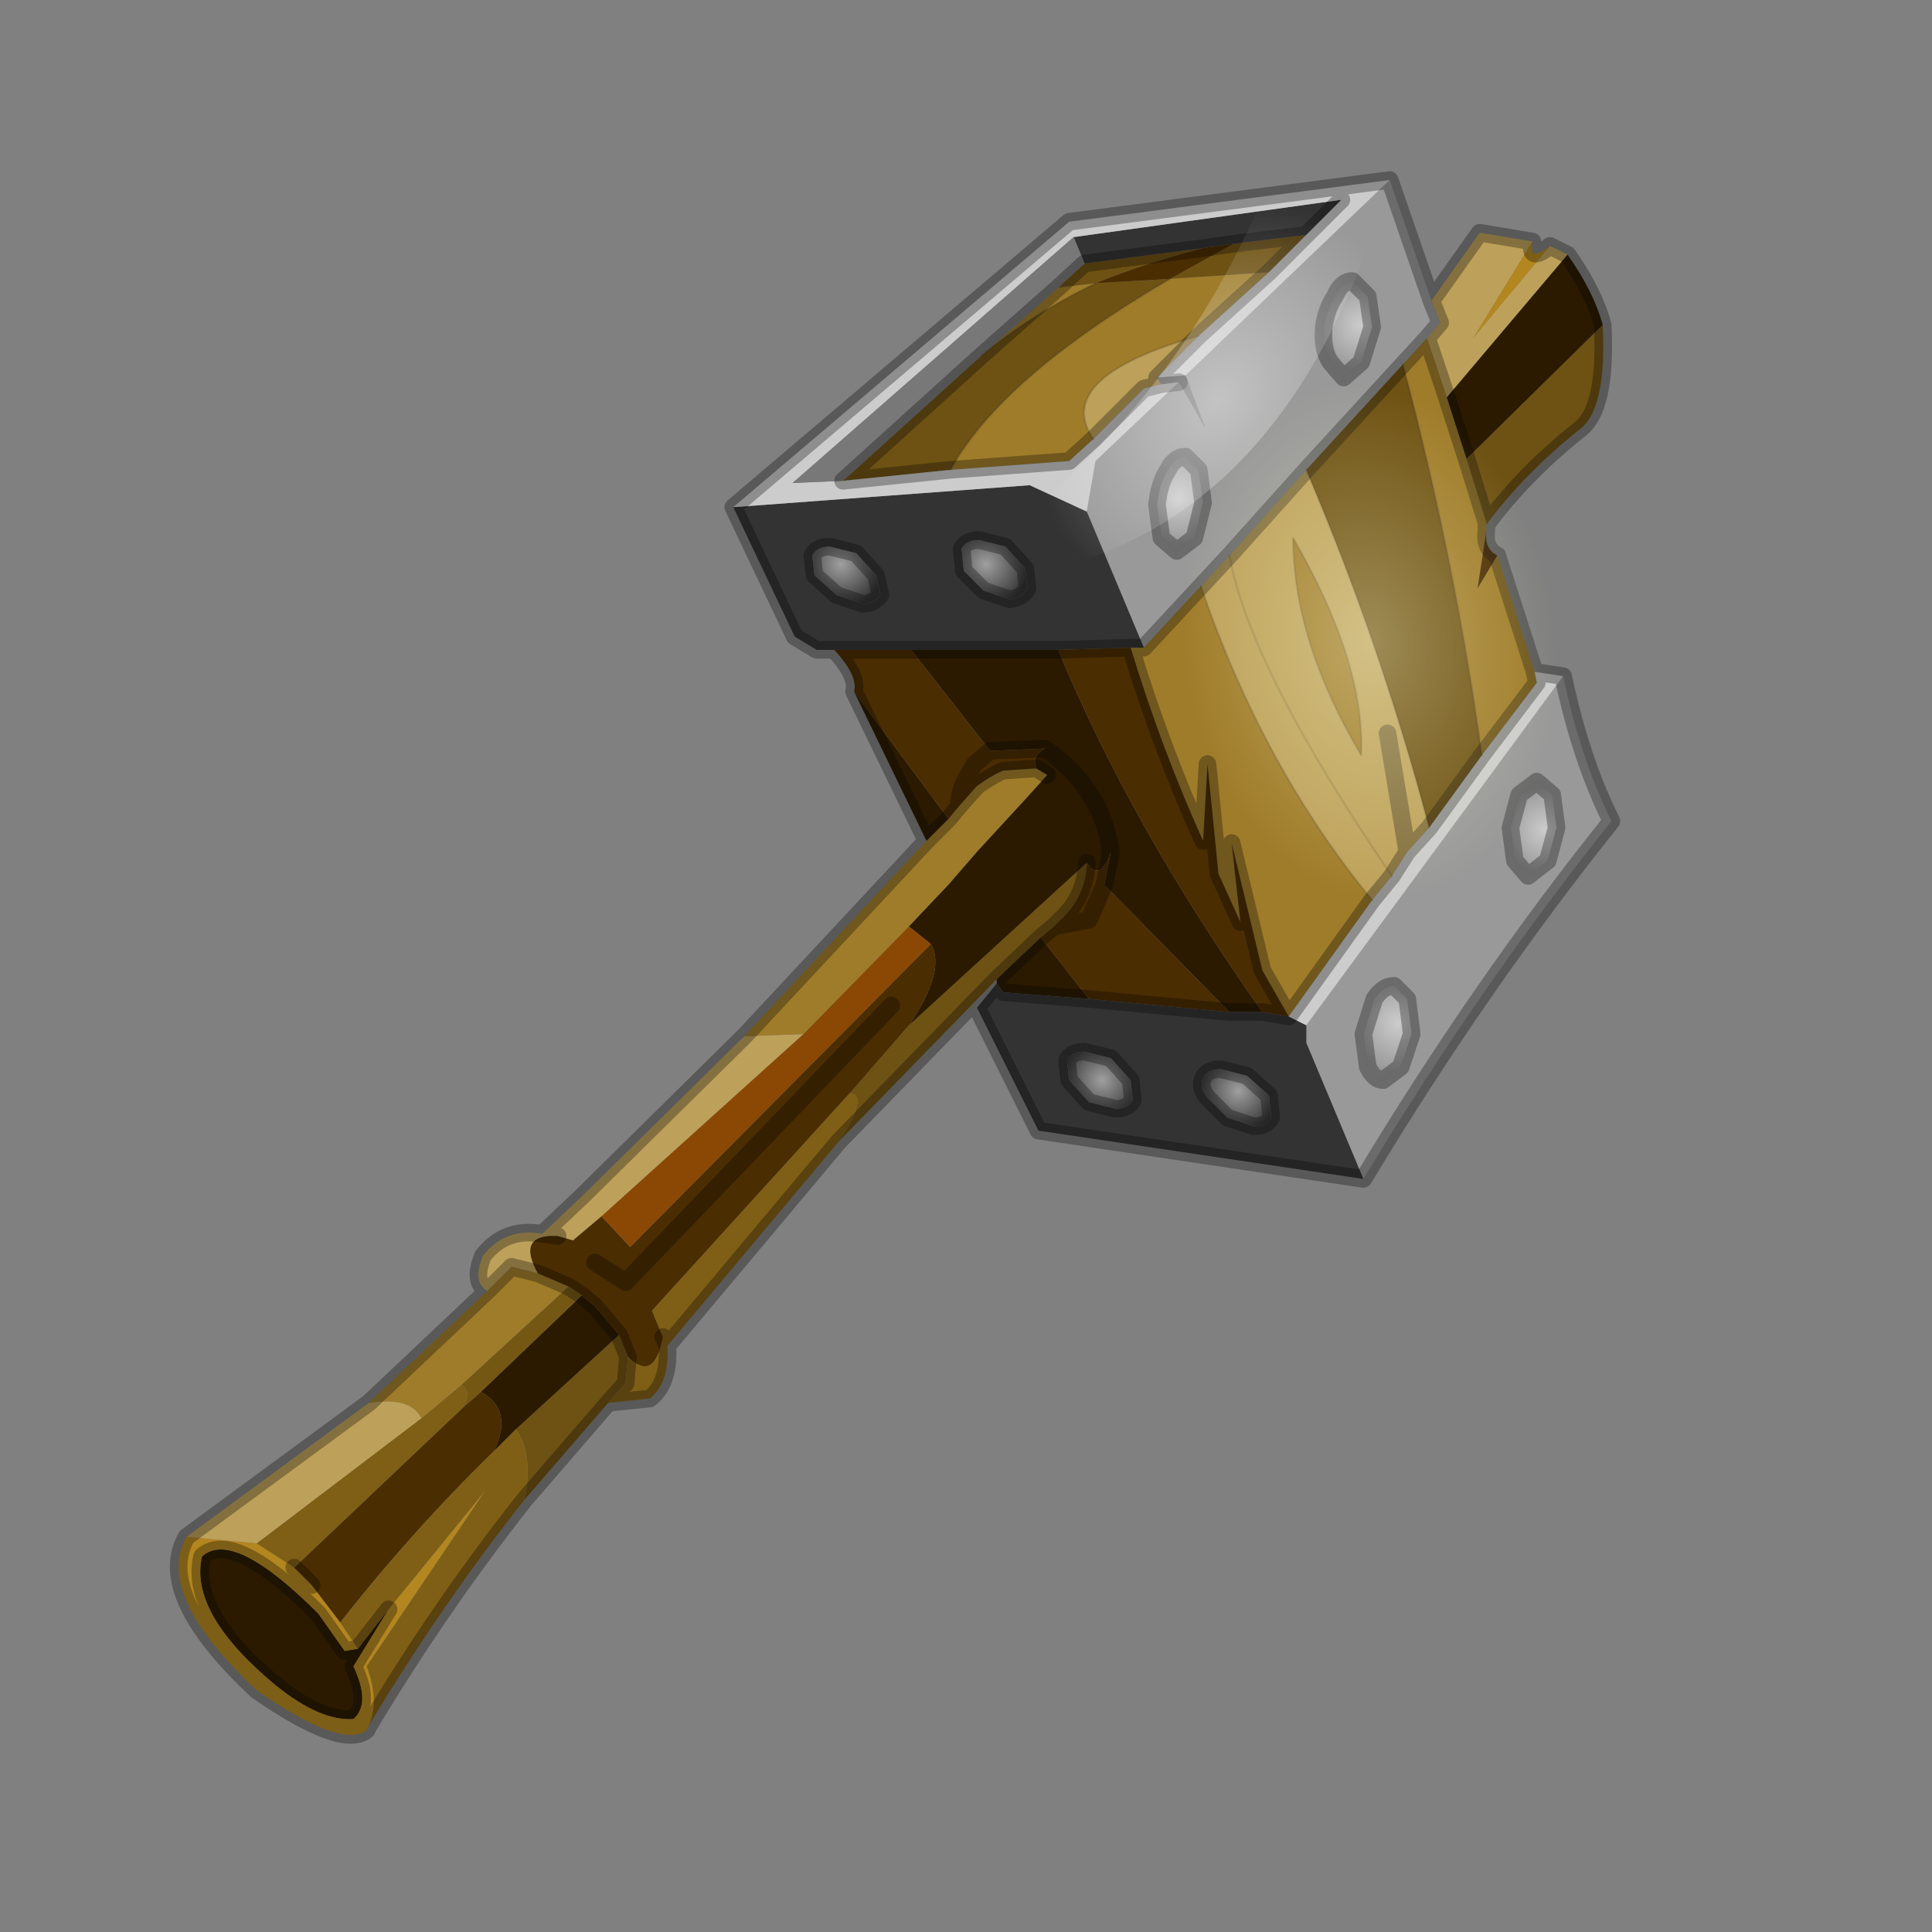 <?xml version="1.0" encoding="UTF-8" standalone="no"?>
<svg xmlns:xlink="http://www.w3.org/1999/xlink" height="440.0px" width="440.0px" xmlns="http://www.w3.org/2000/svg">
  <rect width="100%" height="100%" fill="#808080" stroke="none"/>
  <g transform="matrix(10.0, 0.0, 0.0, 10.0, 0.0, 0.0)">
    <use height="44.0" transform="matrix(1.0, 0.0, 0.0, 1.0, 0.0, 0.0)" width="44.0" xlink:href="#shape0"/>
  </g>
  <defs>
    <g id="shape0" transform="matrix(1.0, 0.0, 0.0, 1.0, 0.0, 0.0)">
      <path d="M44.0 44.0 L0.0 44.0 0.0 0.0 44.0 0.0 44.0 44.0" fill="#33cc33" fill-opacity="0.0" fill-rule="evenodd" stroke="none"/>
      <path d="M35.3 5.6 L35.7 5.8 32.95 9.05 32.5 7.7 32.8 7.35 32.6 6.85 33.7 5.3 34.9 5.5 33.55 7.7 35.3 5.6 M4.25 35.0 L8.4 31.95 Q9.35 31.8 9.6 32.3 L5.85 35.15 4.25 35.0 M11.1 29.4 Q10.75 29.2 11.0 28.6 11.5 27.95 12.35 28.1 L13.25 27.25 16.95 23.6 18.3 23.55 13.7 27.7 13.05 28.25 12.7 28.15 Q11.75 28.1 12.25 29.0 L11.65 28.85 11.1 29.4 M26.45 8.75 L26.05 8.85 24.9 10.0 Q23.95 8.6 27.3 7.65 L26.35 8.6 26.45 8.75 M27.35 13.35 L28.0 12.65 29.75 10.7 Q31.45 14.7 32.55 18.85 L32.05 19.4 31.7 19.95 31.25 20.5 Q28.75 17.45 27.35 13.35 M31.6 16.7 L32.05 19.4 31.6 16.7 M31.0 17.2 Q31.1 15.1 29.45 12.25 29.45 14.6 31.0 17.2 M31.7 19.95 Q28.45 15.2 28.0 12.65 28.45 15.2 31.7 19.95 M12.35 28.1 L12.7 28.15 12.35 28.1" fill="#bda15a" fill-rule="evenodd" stroke="none"/>
      <path d="M35.6 15.4 Q36.0 17.3 36.7 18.7 33.7 22.45 31.05 26.85 L29.75 23.75 29.75 23.35 35.6 15.4 M31.65 4.1 L32.6 6.85 32.8 7.35 32.5 7.7 31.95 8.3 29.75 10.7 28.0 12.65 27.35 13.35 26.05 14.75 24.75 11.65 24.95 10.5 26.85 8.7 27.45 9.75 27.0 8.55 31.65 4.1 M31.25 7.45 L31.15 6.75 30.8 6.4 Q30.55 6.4 30.4 6.75 30.2 7.05 30.15 7.45 30.1 7.95 30.3 8.25 L30.6 8.6 31.0 8.25 31.25 7.45 M27.2 12.25 L27.4 11.45 27.3 10.7 27.0 10.4 Q26.75 10.4 26.6 10.7 26.4 11.0 26.35 11.5 L26.45 12.25 26.8 12.55 27.2 12.25 M35.35 18.1 L35.0 17.8 34.6 18.1 34.4 18.85 34.5 19.6 34.8 19.95 35.25 19.6 35.45 18.85 35.35 18.1 M32.15 23.55 L32.05 22.75 31.75 22.45 Q31.5 22.45 31.3 22.75 L31.05 23.55 31.15 24.3 Q31.3 24.6 31.5 24.6 L31.9 24.3 32.15 23.55" fill="#999999" fill-rule="evenodd" stroke="none"/>
      <path d="M33.85 11.95 L33.85 12.1 33.65 13.4 34.1 12.65 34.95 15.3 35.0 15.55 33.75 17.2 Q33.15 12.8 31.95 8.3 L32.5 7.7 32.95 9.05 33.4 10.45 33.85 11.9 33.85 11.95 M8.4 31.95 L11.1 29.4 11.65 28.85 12.25 29.0 12.95 29.3 10.5 31.55 9.6 32.3 Q9.35 31.8 8.4 31.95 M16.95 23.6 L21.1 19.15 21.6 18.65 21.85 18.35 22.25 17.9 Q22.6 17.65 22.85 17.55 L23.6 17.5 23.85 17.65 23.4 18.15 22.25 19.4 21.6 20.15 20.7 21.1 18.3 23.55 16.95 23.6 M22.35 8.1 L24.1 6.55 24.95 6.45 Q23.5 7.15 22.35 8.1 M24.9 10.0 L24.35 10.5 21.65 10.7 Q22.8 8.6 26.65 6.35 L28.9 6.2 27.3 7.65 Q23.95 8.6 24.9 10.0 M26.05 14.75 L27.35 13.35 Q28.75 17.45 31.25 20.5 L29.35 23.15 28.75 22.1 28.05 19.2 28.25 21.0 27.75 19.9 27.5 17.4 27.4 19.15 Q26.45 17.05 25.75 14.75 L26.05 14.75 M31.0 17.2 Q29.45 14.6 29.45 12.25 31.1 15.1 31.0 17.2" fill="#9f7c2a" fill-rule="evenodd" stroke="none"/>
      <path d="M36.5 7.4 Q36.6 9.35 35.95 9.8 34.7 10.8 33.85 11.95 L33.85 11.9 33.4 10.45 36.5 7.4 M22.7 22.3 L19.1 26.0 Q19.8 24.95 19.35 24.9 L20.7 23.35 24.75 19.65 24.75 19.7 Q24.7 20.45 24.15 20.95 L24.0 21.1 23.7 21.35 22.7 22.3 M13.85 31.95 L11.95 34.15 Q12.15 33.1 11.75 32.55 L14.1 30.4 14.3 30.9 14.25 31.5 13.85 31.95 M28.1 5.55 L29.75 5.35 28.9 6.2 26.65 6.35 Q22.8 8.6 21.65 10.7 L19.2 10.95 22.35 8.1 Q23.5 7.15 24.95 6.45 L24.1 6.55 24.7 6.0 27.4 5.65 Q26.05 6.0 24.95 6.45 L26.65 6.35 28.1 5.55 M29.75 10.7 L31.95 8.3 Q33.15 12.8 33.75 17.2 L32.55 18.85 Q31.45 14.7 29.75 10.7" fill="#6e5213" fill-rule="evenodd" stroke="none"/>
      <path d="M35.7 5.8 Q36.3 6.65 36.5 7.4 L33.4 10.45 32.95 9.05 35.7 5.8 M22.7 22.4 L22.7 22.3 23.7 21.35 24.8 22.75 22.85 22.6 22.7 22.4 M21.1 19.15 L19.45 15.75 21.6 18.65 21.1 19.15 M22.55 17.1 L20.75 14.8 24.1 14.8 Q25.75 18.8 28.75 23.05 L28.0 23.05 25.15 20.15 25.3 19.4 Q25.05 20.1 24.75 19.65 L20.7 23.35 Q21.55 22.1 21.2 21.5 L20.7 21.1 21.6 20.15 22.25 19.4 23.4 18.15 23.85 17.65 23.6 17.5 Q23.5 17.2 23.8 17.05 L23.75 17.05 22.55 17.1 M25.3 19.4 Q25.1 17.95 23.8 17.05 25.1 17.95 25.3 19.4 M13.25 29.5 L13.55 29.75 14.1 30.4 11.75 32.55 11.25 33.05 Q11.7 32.1 10.95 31.7 L13.25 29.5 M8.15 37.55 L8.85 36.65 8.05 37.95 Q8.45 38.8 8.05 39.15 7.3 39.2 6.3 38.4 4.3 36.75 4.6 35.45 5.3 34.8 7.25 36.75 L7.85 37.6 8.15 37.55" fill="#2b1a00" fill-rule="evenodd" stroke="none"/>
      <path d="M34.9 5.5 Q34.8 6.0 35.3 5.6 L33.55 7.7 34.9 5.5 M8.4 39.3 L8.35 39.4 Q7.8 39.85 5.85 38.5 3.5 36.3 4.25 35.0 L5.85 35.15 6.7 35.7 7.1 36.1 7.75 36.95 8.15 37.55 7.85 37.6 7.25 36.75 Q5.3 34.8 4.6 35.45 4.3 36.75 6.3 38.4 7.3 39.2 8.05 39.15 8.45 38.8 8.05 37.95 L8.85 36.65 11.05 33.95 8.35 37.95 Q8.65 38.75 8.4 39.3" fill="#b3861f" fill-rule="evenodd" stroke="none"/>
      <path d="M31.05 26.85 L23.65 25.75 22.25 22.95 22.7 22.4 22.85 22.6 24.8 22.75 28.0 23.05 28.75 23.05 29.35 23.15 29.75 23.35 29.75 23.75 31.05 26.85 M19.0 14.8 L18.6 14.8 18.1 14.5 16.7 11.55 23.45 11.05 24.75 11.65 26.05 14.75 25.75 14.75 24.1 14.8 20.75 14.8 19.0 14.8 M28.1 5.55 L27.4 5.65 24.7 6.0 24.45 5.4 30.55 4.55 29.75 5.35 28.1 5.55 M23.4 13.4 L23.35 12.95 22.9 12.45 22.3 12.3 Q22.0 12.3 21.9 12.5 L21.95 13.0 22.4 13.45 23.0 13.65 Q23.3 13.6 23.4 13.4 M25.3 24.1 L24.7 23.95 Q24.4 23.95 24.3 24.15 L24.35 24.6 24.8 25.1 25.4 25.25 Q25.7 25.25 25.8 25.05 L25.75 24.6 25.3 24.1 M27.8 24.35 Q27.5 24.35 27.4 24.55 27.3 24.75 27.5 25.0 L27.95 25.45 28.55 25.65 Q28.85 25.65 28.95 25.45 L28.9 24.95 28.4 24.5 27.8 24.35 M19.95 13.1 L19.5 12.6 18.9 12.45 Q18.6 12.45 18.5 12.65 L18.55 13.1 19.05 13.55 19.65 13.75 Q19.9 13.75 20.05 13.55 L19.95 13.1" fill="#333333" fill-rule="evenodd" stroke="none"/>
      <path d="M34.95 15.3 L35.6 15.4 29.75 23.35 29.35 23.15 31.25 20.5 31.7 19.95 32.05 19.4 32.55 18.85 33.75 17.2 35.0 15.55 34.95 15.3 M16.7 11.55 L24.35 5.05 31.65 4.1 27.0 8.55 26.35 8.6 27.3 7.65 28.9 6.2 29.75 5.35 30.55 4.55 24.45 5.4 18.05 11.0 19.2 10.95 21.65 10.7 24.35 10.5 24.9 10.0 26.05 8.85 26.45 8.75 26.85 8.7 24.95 10.5 24.75 11.65 23.45 11.05 16.7 11.55" fill="#cccccc" fill-rule="evenodd" stroke="none"/>
      <path d="M33.85 12.1 Q33.8 12.5 34.1 12.65 L33.65 13.4 33.85 12.1 M19.45 15.75 Q19.55 15.4 19.0 14.8 L20.75 14.8 22.55 17.1 22.2 17.4 Q21.8 18.0 21.85 18.35 21.8 18.0 22.2 17.4 L22.55 17.1 23.75 17.05 23.8 17.05 Q23.5 17.2 23.6 17.5 L22.85 17.55 Q22.6 17.65 22.25 17.9 L21.85 18.35 21.6 18.65 19.45 15.75 M27.4 5.65 L28.1 5.55 26.65 6.35 24.95 6.45 Q26.05 6.0 27.4 5.65 M25.75 14.75 Q26.45 17.05 27.4 19.15 L27.5 17.4 27.75 19.9 28.25 21.0 28.05 19.2 28.75 22.1 29.35 23.15 28.75 23.05 Q25.75 18.8 24.1 14.8 L25.75 14.75 M24.0 21.1 L24.15 20.95 Q24.7 20.45 24.75 19.7 L24.75 19.65 Q25.05 20.1 25.3 19.4 L25.15 20.15 24.8 20.95 24.0 21.1 24.8 20.95 25.15 20.15 28.0 23.05 24.8 22.75 23.7 21.35 24.0 21.1 M20.7 23.35 L19.35 24.9 14.85 29.85 15.1 30.45 Q14.9 31.5 14.3 30.9 L14.1 30.4 13.55 29.75 13.25 29.5 12.95 29.3 12.25 29.0 Q11.75 28.1 12.7 28.15 L13.05 28.25 13.7 27.7 14.35 28.4 21.2 21.5 Q21.55 22.1 20.7 23.35 M13.55 28.75 L14.25 29.2 20.3 22.9 14.25 29.2 13.55 28.75 M11.25 33.05 Q9.4 34.85 7.75 36.95 L7.1 36.1 6.7 35.7 10.55 32.05 10.95 31.7 Q11.7 32.1 11.25 33.05" fill="#4b2d02" fill-rule="evenodd" stroke="none"/>
      <path d="M24.45 5.4 L24.7 6.0 24.1 6.55 22.35 8.1 19.2 10.95 18.05 11.0 24.45 5.4 M26.85 8.7 L26.45 8.75 26.35 8.6 27.0 8.55 27.45 9.75 26.85 8.7" fill="#787878" fill-rule="evenodd" stroke="none"/>
      <path d="M12.95 29.3 L13.25 29.5 10.95 31.7 10.55 32.05 Q10.75 31.65 10.5 31.55 L12.95 29.3" fill="#755714" fill-rule="evenodd" stroke="none"/>
      <path d="M20.7 21.1 L21.2 21.5 14.35 28.4 13.7 27.7 18.3 23.55 20.7 21.1" fill="#8b4805" fill-rule="evenodd" stroke="none"/>
      <path d="M19.1 26.0 L15.2 30.65 Q15.25 31.5 14.8 31.85 L13.85 31.95 14.25 31.5 14.3 30.9 Q14.9 31.5 15.1 30.45 L14.85 29.85 19.35 24.9 Q19.8 24.95 19.1 26.0 M11.95 34.15 Q10.05 36.55 8.4 39.3 8.65 38.75 8.35 37.95 L11.05 33.95 8.85 36.65 8.15 37.55 7.75 36.95 Q9.4 34.85 11.25 33.05 L11.75 32.55 Q12.15 33.1 11.95 34.15 M10.5 31.55 Q10.75 31.65 10.55 32.05 L6.7 35.7 5.85 35.15 9.6 32.3 10.5 31.55 M15.1 30.45 L15.2 30.65 15.1 30.45" fill="#7f5f15" fill-rule="evenodd" stroke="none"/>
      <path d="M31.25 7.45 L31.0 8.25 30.6 8.6 30.3 8.25 Q30.1 7.95 30.15 7.45 30.2 7.05 30.4 6.75 30.55 6.4 30.8 6.4 L31.15 6.75 31.25 7.45" fill="url(#gradient0)" fill-rule="evenodd" stroke="none"/>
      <path d="M27.2 12.25 L26.8 12.55 26.45 12.25 26.35 11.5 Q26.4 11.0 26.6 10.7 26.75 10.4 27.0 10.4 L27.3 10.7 27.4 11.45 27.2 12.25" fill="url(#gradient1)" fill-rule="evenodd" stroke="none"/>
      <path d="M35.35 18.1 L35.45 18.85 35.25 19.6 34.8 19.95 34.5 19.6 34.4 18.85 34.6 18.1 35.0 17.8 35.35 18.1" fill="url(#gradient2)" fill-rule="evenodd" stroke="none"/>
      <path d="M32.15 23.55 L31.9 24.3 31.5 24.6 Q31.3 24.6 31.15 24.3 L31.05 23.55 31.3 22.75 Q31.5 22.45 31.75 22.45 L32.05 22.75 32.15 23.55" fill="url(#gradient3)" fill-rule="evenodd" stroke="none"/>
      <path d="M27.8 24.35 L28.4 24.5 28.9 24.95 28.95 25.45 Q28.85 25.65 28.55 25.65 L27.95 25.45 27.5 25.0 Q27.3 24.75 27.4 24.55 27.5 24.35 27.8 24.35" fill="url(#gradient4)" fill-rule="evenodd" stroke="none"/>
      <path d="M19.95 13.1 L20.05 13.55 Q19.9 13.75 19.65 13.75 L19.05 13.55 18.55 13.1 18.5 12.65 Q18.6 12.45 18.9 12.45 L19.5 12.6 19.95 13.1" fill="url(#gradient5)" fill-rule="evenodd" stroke="none"/>
      <path d="M23.4 13.4 Q23.3 13.6 23.0 13.65 L22.4 13.45 21.95 13.0 21.9 12.5 Q22.0 12.3 22.3 12.3 L22.9 12.45 23.35 12.95 23.4 13.4" fill="url(#gradient6)" fill-rule="evenodd" stroke="none"/>
      <path d="M25.3 24.1 L25.75 24.6 25.8 25.05 Q25.7 25.25 25.4 25.25 L24.8 25.1 24.35 24.6 24.3 24.15 Q24.4 23.95 24.7 23.95 L25.3 24.1" fill="url(#gradient7)" fill-rule="evenodd" stroke="none"/>
      <path d="M34.9 5.5 Q34.8 6.0 35.3 5.6 L35.7 5.8 Q36.3 6.65 36.5 7.4 36.6 9.35 35.95 9.8 34.7 10.8 33.85 11.95 L33.85 12.1 Q33.8 12.5 34.1 12.65 L34.95 15.3 35.6 15.4 Q36.0 17.3 36.7 18.7 33.7 22.45 31.05 26.85 L23.65 25.75 22.25 22.95 22.7 22.4 22.7 22.3 19.1 26.0 15.2 30.65 Q15.25 31.5 14.8 31.85 L13.85 31.95 11.95 34.15 Q10.05 36.55 8.4 39.3 L8.35 39.4 Q7.8 39.85 5.85 38.5 3.5 36.3 4.25 35.0 L8.4 31.95 11.1 29.4 Q10.75 29.2 11.0 28.6 11.5 27.95 12.35 28.1 L13.25 27.25 16.95 23.6 21.1 19.15 19.45 15.75 Q19.55 15.4 19.0 14.8 L18.6 14.8 18.1 14.5 16.7 11.55 24.35 5.05 31.65 4.1 32.6 6.85 33.7 5.3 34.9 5.5 M31.25 7.45 L31.0 8.25 30.6 8.6 30.3 8.25 Q30.1 7.95 30.15 7.45 30.2 7.05 30.4 6.75 30.55 6.4 30.8 6.4 L31.15 6.75 31.25 7.45 M32.5 7.7 L32.8 7.35 32.6 6.85 M31.95 8.3 L32.5 7.7 32.95 9.05 33.4 10.45 33.85 11.9 33.85 11.95 M27.4 5.65 L28.1 5.55 29.75 5.35 30.55 4.55 M24.7 6.0 L27.4 5.65 M24.1 6.55 L22.35 8.1 19.2 10.95 M24.1 6.55 L24.7 6.0 M24.9 10.0 L24.35 10.5 21.65 10.7 19.2 10.95 M26.85 8.7 L26.45 8.75 26.05 8.85 24.9 10.0 M27.3 7.65 L28.9 6.2 29.75 5.35 M26.05 14.75 L27.35 13.35 28.0 12.65 29.75 10.7 31.95 8.3 M33.75 17.2 L35.0 15.55 34.95 15.3 M26.45 8.75 L26.35 8.6 27.3 7.65 M27.2 12.25 L26.8 12.55 26.45 12.25 26.35 11.5 Q26.4 11.0 26.6 10.7 26.75 10.4 27.0 10.4 L27.3 10.7 27.4 11.45 27.2 12.25 M26.05 14.75 L25.75 14.75 Q26.45 17.05 27.4 19.15 L27.5 17.4 27.75 19.9 28.25 21.0 28.05 19.2 28.75 22.1 29.35 23.15 31.25 20.5 M23.4 13.4 Q23.3 13.6 23.0 13.65 L22.4 13.45 21.95 13.0 21.9 12.5 Q22.0 12.3 22.3 12.3 L22.9 12.45 23.35 12.95 23.4 13.4 M21.85 18.35 Q21.8 18.0 22.2 17.4 L22.55 17.1 M20.75 14.8 L19.0 14.8 M23.6 17.5 L22.85 17.55 Q22.6 17.65 22.25 17.9 L21.85 18.35 21.6 18.65 21.1 19.15 M23.85 17.65 L23.6 17.5 M23.8 17.05 L23.75 17.05 22.55 17.1 M24.1 14.8 L20.75 14.8 M24.75 19.65 L24.75 19.7 Q24.7 20.45 24.15 20.95 L24.0 21.1 24.8 20.95 25.15 20.15 25.3 19.4 M23.7 21.35 L24.0 21.1 M25.3 24.1 L25.75 24.6 25.8 25.05 Q25.7 25.25 25.4 25.25 L24.8 25.1 24.35 24.6 24.3 24.15 Q24.4 23.95 24.7 23.95 L25.3 24.1 M24.8 22.75 L22.85 22.6 22.7 22.4 M22.7 22.3 L23.7 21.35 M24.8 22.75 L28.0 23.05 M27.8 24.35 L28.4 24.5 28.9 24.95 28.95 25.45 Q28.85 25.65 28.55 25.65 L27.95 25.45 27.5 25.0 Q27.3 24.75 27.4 24.55 27.5 24.35 27.8 24.35 M28.75 23.05 L29.35 23.15 M28.75 23.05 L28.0 23.05 M23.8 17.05 Q25.1 17.95 25.3 19.4 M25.75 14.75 L24.1 14.8 M35.35 18.1 L35.45 18.85 35.25 19.6 34.8 19.95 34.5 19.6 34.4 18.85 34.6 18.1 35.0 17.8 35.35 18.1 M32.55 18.85 L32.05 19.4 31.7 19.95 31.25 20.5 M32.15 23.55 L31.9 24.3 31.5 24.6 Q31.3 24.6 31.15 24.3 L31.05 23.55 31.3 22.75 Q31.5 22.45 31.75 22.45 L32.05 22.75 32.15 23.55 M32.55 18.85 L33.75 17.2 M32.05 19.4 L31.6 16.7 M19.95 13.1 L20.05 13.55 Q19.9 13.75 19.65 13.75 L19.05 13.55 18.55 13.1 18.5 12.65 Q18.6 12.45 18.9 12.45 L19.5 12.6 19.95 13.1 M12.25 29.0 L11.65 28.85 11.1 29.4 M12.25 29.0 L12.95 29.3 13.25 29.5 13.55 29.75 14.1 30.4 14.3 30.9 14.25 31.5 13.85 31.95 M20.3 22.9 L14.25 29.2 13.55 28.75 M12.7 28.15 L12.35 28.1 M8.15 37.55 L8.85 36.65 M6.7 35.7 L7.1 36.1 M15.2 30.65 L15.1 30.45 M8.15 37.55 L7.85 37.6 7.25 36.75 Q5.3 34.8 4.6 35.45 4.3 36.75 6.3 38.4 7.3 39.2 8.05 39.15 8.45 38.8 8.05 37.95 L8.85 36.65" fill="none" stroke="#000000" stroke-linecap="round" stroke-linejoin="round" stroke-opacity="0.302" stroke-width="0.4"/>
      <path d="M22.35 8.1 Q23.5 7.15 24.95 6.45 M24.9 10.0 Q23.95 8.6 27.3 7.65 M26.65 6.35 Q22.8 8.6 21.65 10.7 M31.95 8.3 Q33.15 12.8 33.75 17.2 M31.25 20.5 Q28.75 17.45 27.35 13.35 M31.0 17.2 Q29.45 14.6 29.45 12.25 31.1 15.1 31.0 17.2 M29.75 10.7 Q31.45 14.7 32.55 18.85 M28.0 12.65 Q28.45 15.2 31.7 19.95" fill="none" stroke="#000000" stroke-linecap="round" stroke-linejoin="round" stroke-opacity="0.102" stroke-width="0.05"/>
      <path d="M34.65 5.35 Q37.65 7.75 38.8 12.1 40.0 16.45 38.65 20.25 37.2 24.1 34.05 25.05 30.85 26.2 27.9 23.8 24.85 21.35 23.7 17.0 22.5 12.65 23.9 8.85 25.2 5.1 28.4 4.0 31.6 3.0 34.65 5.35" fill="url(#gradient8)" fill-rule="evenodd" stroke="none"/>
      <path d="M31.5 4.45 L31.3 5.2 Q29.05 11.8 23.8 13.0 22.25 13.3 22.45 12.4 27.2 9.0 29.25 3.25 30.65 2.45 31.5 4.45" fill="url(#gradient9)" fill-rule="evenodd" stroke="none"/>
    </g>
    <radialGradient cx="0" cy="0" gradientTransform="matrix(0.001, 8.0E-4, -8.0E-4, 0.001, 31.0, 7.4)" gradientUnits="userSpaceOnUse" id="gradient0" r="819.2" spreadMethod="pad">
      <stop offset="0.0" stop-color="#cccccc"/>
      <stop offset="1.0" stop-color="#999999"/>
    </radialGradient>
    <radialGradient cx="0" cy="0" gradientTransform="matrix(0.001, 8.0E-4, -8.0E-4, 0.001, 26.85, 11.35)" gradientUnits="userSpaceOnUse" id="gradient1" r="819.2" spreadMethod="pad">
      <stop offset="0.0" stop-color="#cccccc"/>
      <stop offset="1.0" stop-color="#999999"/>
    </radialGradient>
    <radialGradient cx="0" cy="0" gradientTransform="matrix(0.001, 7.0E-4, -7.0E-4, 0.001, 35.2, 18.9)" gradientUnits="userSpaceOnUse" id="gradient2" r="819.2" spreadMethod="pad">
      <stop offset="0.0" stop-color="#cccccc"/>
      <stop offset="1.0" stop-color="#999999"/>
    </radialGradient>
    <radialGradient cx="0" cy="0" gradientTransform="matrix(0.001, 9.0E-4, -9.0E-4, 0.001, 31.85, 23.3)" gradientUnits="userSpaceOnUse" id="gradient3" r="819.2" spreadMethod="pad">
      <stop offset="0.0" stop-color="#cccccc"/>
      <stop offset="1.0" stop-color="#999999"/>
    </radialGradient>
    <radialGradient cx="0" cy="0" gradientTransform="matrix(0.001, 6.0E-4, -6.0E-4, 0.001, 28.2, 24.85)" gradientUnits="userSpaceOnUse" id="gradient4" r="819.2" spreadMethod="pad">
      <stop offset="0.0" stop-color="#9f9f9f"/>
      <stop offset="1.0" stop-color="#333333"/>
    </radialGradient>
    <radialGradient cx="0" cy="0" gradientTransform="matrix(0.001, 7.0E-4, -7.0E-4, 0.001, 19.15, 12.85)" gradientUnits="userSpaceOnUse" id="gradient5" r="819.2" spreadMethod="pad">
      <stop offset="0.0" stop-color="#9f9f9f"/>
      <stop offset="1.0" stop-color="#333333"/>
    </radialGradient>
    <radialGradient cx="0" cy="0" gradientTransform="matrix(0.001, 7.0E-4, -7.0E-4, 0.001, 22.45, 12.85)" gradientUnits="userSpaceOnUse" id="gradient6" r="819.2" spreadMethod="pad">
      <stop offset="0.0" stop-color="#9f9f9f"/>
      <stop offset="1.0" stop-color="#333333"/>
    </radialGradient>
    <radialGradient cx="0" cy="0" gradientTransform="matrix(0.001, 6.0E-4, -6.0E-4, 0.001, 25.1, 24.6)" gradientUnits="userSpaceOnUse" id="gradient7" r="819.2" spreadMethod="pad">
      <stop offset="0.0" stop-color="#9f9f9f"/>
      <stop offset="1.0" stop-color="#333333"/>
    </radialGradient>
    <radialGradient cx="0" cy="0" gradientTransform="matrix(0.004, 0.017, -0.012, 0.004, 31.2, 14.6)" gradientUnits="userSpaceOnUse" id="gradient8" r="819.2" spreadMethod="pad">
      <stop offset="0.0" stop-color="#ffffde" stop-opacity="0.333"/>
      <stop offset="0.412" stop-color="#ffffcc" stop-opacity="0.0"/>
    </radialGradient>
    <radialGradient cx="0" cy="0" gradientTransform="matrix(0.004, 0.002, -0.003, 0.005, 27.75, 9.1)" gradientUnits="userSpaceOnUse" id="gradient9" r="819.2" spreadMethod="pad">
      <stop offset="0.0" stop-color="#ffffff" stop-opacity="0.412"/>
      <stop offset="1.0" stop-color="#ffffff" stop-opacity="0.0"/>
    </radialGradient>
  </defs>
</svg>
